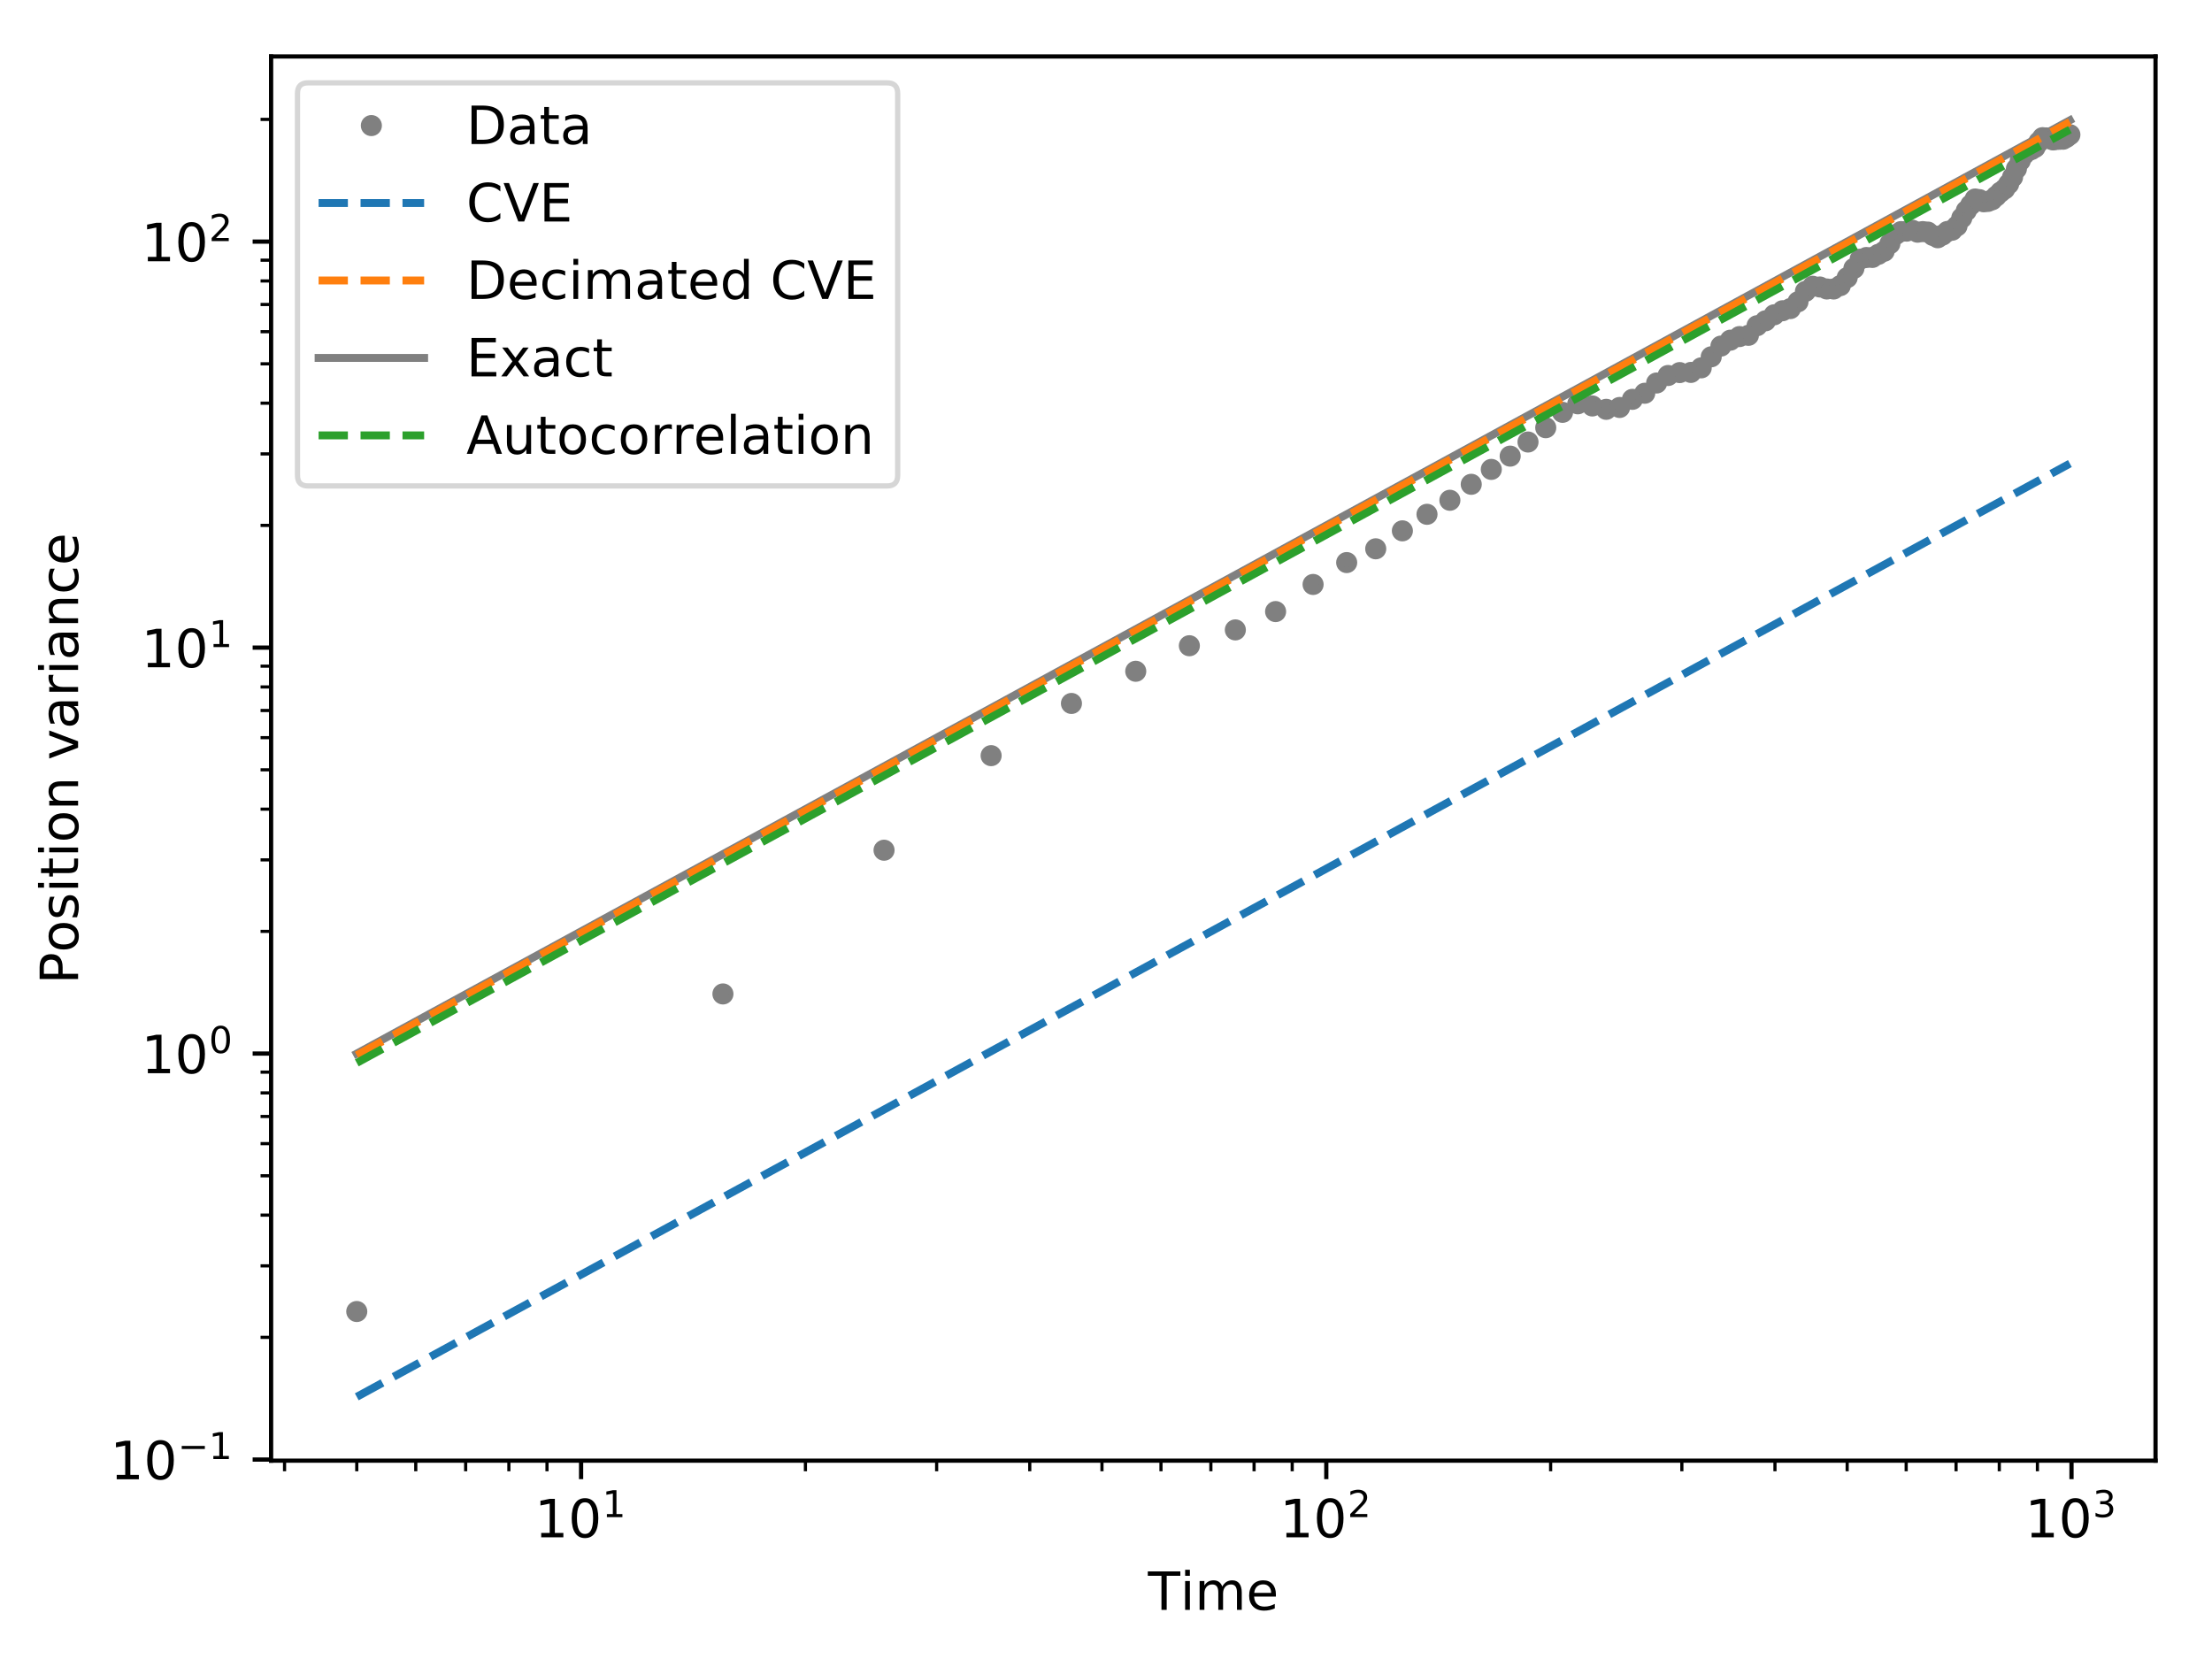 <?xml version="1.0" encoding="utf-8" standalone="no"?>
<!DOCTYPE svg PUBLIC "-//W3C//DTD SVG 1.1//EN"
  "http://www.w3.org/Graphics/SVG/1.1/DTD/svg11.dtd">
<!-- Created with matplotlib (https://matplotlib.org/) -->
<svg height="314.368pt" version="1.1" viewBox="0 0 419.198 314.368" width="419.198pt" xmlns="http://www.w3.org/2000/svg" xmlns:xlink="http://www.w3.org/1999/xlink">
 <defs>
  <style type="text/css">
*{stroke-linecap:butt;stroke-linejoin:round;}
  </style>
 </defs>
 <g id="figure_1">
  <g id="patch_1">
   <path d="M 0 314.368 
L 419.198 314.368 
L 419.198 0 
L 0 0 
z
" style="fill:#ffffff;"/>
  </g>
  <g id="axes_1">
   <g id="patch_2">
    <path d="M 51.378 276.812 
L 408.498 276.812 
L 408.498 10.7 
L 51.378 10.7 
z
" style="fill:#ffffff;"/>
   </g>
   <g id="line2d_1">
    <path clip-path="url(#pa954249436)" d="M 67.611 199.664 
L 308.157 68.617 
L 350.06 45.789 
L 374.724 32.353 
L 392.265 22.796 
" style="fill:none;stroke:#808080;stroke-linecap:square;stroke-width:1.5;"/>
   </g>
   <g id="matplotlib.axis_1">
    <g id="xtick_1">
     <g id="line2d_2">
      <defs>
       <path d="M 0 0 
L 0 3.5 
" id="m688ccbc147" style="stroke:#000000;stroke-width:0.8;"/>
      </defs>
      <g>
       <use style="stroke:#000000;stroke-width:0.8;" x="110.124" xlink:href="#m688ccbc147" y="276.812"/>
      </g>
     </g>
     <g id="text_1">
      <!-- $\mathdefault{10^{1}}$ -->
      <defs>
       <path d="M 12.406 8.297 
L 28.516 8.297 
L 28.516 63.922 
L 10.984 60.406 
L 10.984 69.391 
L 28.422 72.906 
L 38.281 72.906 
L 38.281 8.297 
L 54.391 8.297 
L 54.391 0 
L 12.406 0 
z
" id="DejaVuSans-49"/>
       <path d="M 31.781 66.406 
Q 24.172 66.406 20.328 58.906 
Q 16.5 51.422 16.5 36.375 
Q 16.5 21.391 20.328 13.891 
Q 24.172 6.391 31.781 6.391 
Q 39.453 6.391 43.281 13.891 
Q 47.125 21.391 47.125 36.375 
Q 47.125 51.422 43.281 58.906 
Q 39.453 66.406 31.781 66.406 
z
M 31.781 74.219 
Q 44.047 74.219 50.516 64.516 
Q 56.984 54.828 56.984 36.375 
Q 56.984 17.969 50.516 8.266 
Q 44.047 -1.422 31.781 -1.422 
Q 19.531 -1.422 13.062 8.266 
Q 6.594 17.969 6.594 36.375 
Q 6.594 54.828 13.062 64.516 
Q 19.531 74.219 31.781 74.219 
z
" id="DejaVuSans-48"/>
      </defs>
      <g transform="translate(101.324 291.41)scale(0.1 -0.1)">
       <use transform="translate(0 0.684)" xlink:href="#DejaVuSans-49"/>
       <use transform="translate(63.623 0.684)" xlink:href="#DejaVuSans-48"/>
       <use transform="translate(128.203 38.966)scale(0.7)" xlink:href="#DejaVuSans-49"/>
      </g>
     </g>
    </g>
    <g id="xtick_2">
     <g id="line2d_3">
      <g>
       <use style="stroke:#000000;stroke-width:0.8;" x="251.348" xlink:href="#m688ccbc147" y="276.812"/>
      </g>
     </g>
     <g id="text_2">
      <!-- $\mathdefault{10^{2}}$ -->
      <defs>
       <path d="M 19.188 8.297 
L 53.609 8.297 
L 53.609 0 
L 7.328 0 
L 7.328 8.297 
Q 12.938 14.109 22.625 23.891 
Q 32.328 33.688 34.812 36.531 
Q 39.547 41.844 41.422 45.531 
Q 43.312 49.219 43.312 52.781 
Q 43.312 58.594 39.234 62.25 
Q 35.156 65.922 28.609 65.922 
Q 23.969 65.922 18.812 64.312 
Q 13.672 62.703 7.812 59.422 
L 7.812 69.391 
Q 13.766 71.781 18.938 73 
Q 24.125 74.219 28.422 74.219 
Q 39.75 74.219 46.484 68.547 
Q 53.219 62.891 53.219 53.422 
Q 53.219 48.922 51.531 44.891 
Q 49.859 40.875 45.406 35.406 
Q 44.188 33.984 37.641 27.219 
Q 31.109 20.453 19.188 8.297 
z
" id="DejaVuSans-50"/>
      </defs>
      <g transform="translate(242.548 291.41)scale(0.1 -0.1)">
       <use transform="translate(0 0.766)" xlink:href="#DejaVuSans-49"/>
       <use transform="translate(63.623 0.766)" xlink:href="#DejaVuSans-48"/>
       <use transform="translate(128.203 39.047)scale(0.7)" xlink:href="#DejaVuSans-50"/>
      </g>
     </g>
    </g>
    <g id="xtick_3">
     <g id="line2d_4">
      <g>
       <use style="stroke:#000000;stroke-width:0.8;" x="392.573" xlink:href="#m688ccbc147" y="276.812"/>
      </g>
     </g>
     <g id="text_3">
      <!-- $\mathdefault{10^{3}}$ -->
      <defs>
       <path d="M 40.578 39.312 
Q 47.656 37.797 51.625 33 
Q 55.609 28.219 55.609 21.188 
Q 55.609 10.406 48.188 4.484 
Q 40.766 -1.422 27.094 -1.422 
Q 22.516 -1.422 17.656 -0.516 
Q 12.797 0.391 7.625 2.203 
L 7.625 11.719 
Q 11.719 9.328 16.594 8.109 
Q 21.484 6.891 26.812 6.891 
Q 36.078 6.891 40.938 10.547 
Q 45.797 14.203 45.797 21.188 
Q 45.797 27.641 41.281 31.266 
Q 36.766 34.906 28.719 34.906 
L 20.219 34.906 
L 20.219 43.016 
L 29.109 43.016 
Q 36.375 43.016 40.234 45.922 
Q 44.094 48.828 44.094 54.297 
Q 44.094 59.906 40.109 62.906 
Q 36.141 65.922 28.719 65.922 
Q 24.656 65.922 20.016 65.031 
Q 15.375 64.156 9.812 62.312 
L 9.812 71.094 
Q 15.438 72.656 20.344 73.438 
Q 25.25 74.219 29.594 74.219 
Q 40.828 74.219 47.359 69.109 
Q 53.906 64.016 53.906 55.328 
Q 53.906 49.266 50.438 45.094 
Q 46.969 40.922 40.578 39.312 
z
" id="DejaVuSans-51"/>
      </defs>
      <g transform="translate(383.773 291.41)scale(0.1 -0.1)">
       <use transform="translate(0 0.766)" xlink:href="#DejaVuSans-49"/>
       <use transform="translate(63.623 0.766)" xlink:href="#DejaVuSans-48"/>
       <use transform="translate(128.203 39.047)scale(0.7)" xlink:href="#DejaVuSans-51"/>
      </g>
     </g>
    </g>
    <g id="xtick_4">
     <g id="line2d_5">
      <defs>
       <path d="M 0 0 
L 0 2 
" id="m6ac464f787" style="stroke:#000000;stroke-width:0.6;"/>
      </defs>
      <g>
       <use style="stroke:#000000;stroke-width:0.6;" x="53.925" xlink:href="#m6ac464f787" y="276.812"/>
      </g>
     </g>
    </g>
    <g id="xtick_5">
     <g id="line2d_6">
      <g>
       <use style="stroke:#000000;stroke-width:0.6;" x="67.611" xlink:href="#m6ac464f787" y="276.812"/>
      </g>
     </g>
    </g>
    <g id="xtick_6">
     <g id="line2d_7">
      <g>
       <use style="stroke:#000000;stroke-width:0.6;" x="78.793" xlink:href="#m6ac464f787" y="276.812"/>
      </g>
     </g>
    </g>
    <g id="xtick_7">
     <g id="line2d_8">
      <g>
       <use style="stroke:#000000;stroke-width:0.6;" x="88.248" xlink:href="#m6ac464f787" y="276.812"/>
      </g>
     </g>
    </g>
    <g id="xtick_8">
     <g id="line2d_9">
      <g>
       <use style="stroke:#000000;stroke-width:0.6;" x="96.438" xlink:href="#m6ac464f787" y="276.812"/>
      </g>
     </g>
    </g>
    <g id="xtick_9">
     <g id="line2d_10">
      <g>
       <use style="stroke:#000000;stroke-width:0.6;" x="103.662" xlink:href="#m6ac464f787" y="276.812"/>
      </g>
     </g>
    </g>
    <g id="xtick_10">
     <g id="line2d_11">
      <g>
       <use style="stroke:#000000;stroke-width:0.6;" x="152.637" xlink:href="#m6ac464f787" y="276.812"/>
      </g>
     </g>
    </g>
    <g id="xtick_11">
     <g id="line2d_12">
      <g>
       <use style="stroke:#000000;stroke-width:0.6;" x="177.505" xlink:href="#m6ac464f787" y="276.812"/>
      </g>
     </g>
    </g>
    <g id="xtick_12">
     <g id="line2d_13">
      <g>
       <use style="stroke:#000000;stroke-width:0.6;" x="195.149" xlink:href="#m6ac464f787" y="276.812"/>
      </g>
     </g>
    </g>
    <g id="xtick_13">
     <g id="line2d_14">
      <g>
       <use style="stroke:#000000;stroke-width:0.6;" x="208.835" xlink:href="#m6ac464f787" y="276.812"/>
      </g>
     </g>
    </g>
    <g id="xtick_14">
     <g id="line2d_15">
      <g>
       <use style="stroke:#000000;stroke-width:0.6;" x="220.018" xlink:href="#m6ac464f787" y="276.812"/>
      </g>
     </g>
    </g>
    <g id="xtick_15">
     <g id="line2d_16">
      <g>
       <use style="stroke:#000000;stroke-width:0.6;" x="229.472" xlink:href="#m6ac464f787" y="276.812"/>
      </g>
     </g>
    </g>
    <g id="xtick_16">
     <g id="line2d_17">
      <g>
       <use style="stroke:#000000;stroke-width:0.6;" x="237.662" xlink:href="#m6ac464f787" y="276.812"/>
      </g>
     </g>
    </g>
    <g id="xtick_17">
     <g id="line2d_18">
      <g>
       <use style="stroke:#000000;stroke-width:0.6;" x="244.886" xlink:href="#m6ac464f787" y="276.812"/>
      </g>
     </g>
    </g>
    <g id="xtick_18">
     <g id="line2d_19">
      <g>
       <use style="stroke:#000000;stroke-width:0.6;" x="293.861" xlink:href="#m6ac464f787" y="276.812"/>
      </g>
     </g>
    </g>
    <g id="xtick_19">
     <g id="line2d_20">
      <g>
       <use style="stroke:#000000;stroke-width:0.6;" x="318.73" xlink:href="#m6ac464f787" y="276.812"/>
      </g>
     </g>
    </g>
    <g id="xtick_20">
     <g id="line2d_21">
      <g>
       <use style="stroke:#000000;stroke-width:0.6;" x="336.374" xlink:href="#m6ac464f787" y="276.812"/>
      </g>
     </g>
    </g>
    <g id="xtick_21">
     <g id="line2d_22">
      <g>
       <use style="stroke:#000000;stroke-width:0.6;" x="350.06" xlink:href="#m6ac464f787" y="276.812"/>
      </g>
     </g>
    </g>
    <g id="xtick_22">
     <g id="line2d_23">
      <g>
       <use style="stroke:#000000;stroke-width:0.6;" x="361.242" xlink:href="#m6ac464f787" y="276.812"/>
      </g>
     </g>
    </g>
    <g id="xtick_23">
     <g id="line2d_24">
      <g>
       <use style="stroke:#000000;stroke-width:0.6;" x="370.697" xlink:href="#m6ac464f787" y="276.812"/>
      </g>
     </g>
    </g>
    <g id="xtick_24">
     <g id="line2d_25">
      <g>
       <use style="stroke:#000000;stroke-width:0.6;" x="378.887" xlink:href="#m6ac464f787" y="276.812"/>
      </g>
     </g>
    </g>
    <g id="xtick_25">
     <g id="line2d_26">
      <g>
       <use style="stroke:#000000;stroke-width:0.6;" x="386.111" xlink:href="#m6ac464f787" y="276.812"/>
      </g>
     </g>
    </g>
    <g id="text_4">
     <!-- Time -->
     <defs>
      <path d="M -0.297 72.906 
L 61.375 72.906 
L 61.375 64.594 
L 35.5 64.594 
L 35.5 0 
L 25.594 0 
L 25.594 64.594 
L -0.297 64.594 
z
" id="DejaVuSans-84"/>
      <path d="M 9.422 54.688 
L 18.406 54.688 
L 18.406 0 
L 9.422 0 
z
M 9.422 75.984 
L 18.406 75.984 
L 18.406 64.594 
L 9.422 64.594 
z
" id="DejaVuSans-105"/>
      <path d="M 52 44.188 
Q 55.375 50.25 60.062 53.125 
Q 64.75 56 71.094 56 
Q 79.641 56 84.281 50.016 
Q 88.922 44.047 88.922 33.016 
L 88.922 0 
L 79.891 0 
L 79.891 32.719 
Q 79.891 40.578 77.094 44.375 
Q 74.312 48.188 68.609 48.188 
Q 61.625 48.188 57.562 43.547 
Q 53.516 38.922 53.516 30.906 
L 53.516 0 
L 44.484 0 
L 44.484 32.719 
Q 44.484 40.625 41.703 44.406 
Q 38.922 48.188 33.109 48.188 
Q 26.219 48.188 22.156 43.531 
Q 18.109 38.875 18.109 30.906 
L 18.109 0 
L 9.078 0 
L 9.078 54.688 
L 18.109 54.688 
L 18.109 46.188 
Q 21.188 51.219 25.484 53.609 
Q 29.781 56 35.688 56 
Q 41.656 56 45.828 52.969 
Q 50 49.953 52 44.188 
z
" id="DejaVuSans-109"/>
      <path d="M 56.203 29.594 
L 56.203 25.203 
L 14.891 25.203 
Q 15.484 15.922 20.484 11.062 
Q 25.484 6.203 34.422 6.203 
Q 39.594 6.203 44.453 7.469 
Q 49.312 8.734 54.109 11.281 
L 54.109 2.781 
Q 49.266 0.734 44.188 -0.344 
Q 39.109 -1.422 33.891 -1.422 
Q 20.797 -1.422 13.156 6.188 
Q 5.516 13.812 5.516 26.812 
Q 5.516 40.234 12.766 48.109 
Q 20.016 56 32.328 56 
Q 43.359 56 49.781 48.891 
Q 56.203 41.797 56.203 29.594 
z
M 47.219 32.234 
Q 47.125 39.594 43.094 43.984 
Q 39.062 48.391 32.422 48.391 
Q 24.906 48.391 20.391 44.141 
Q 15.875 39.891 15.188 32.172 
z
" id="DejaVuSans-101"/>
     </defs>
     <g transform="translate(217.551 305.089)scale(0.1 -0.1)">
      <use xlink:href="#DejaVuSans-84"/>
      <use x="61.037" xlink:href="#DejaVuSans-105"/>
      <use x="88.82" xlink:href="#DejaVuSans-109"/>
      <use x="186.232" xlink:href="#DejaVuSans-101"/>
     </g>
    </g>
   </g>
   <g id="matplotlib.axis_2">
    <g id="ytick_1">
     <g id="line2d_27">
      <defs>
       <path d="M 0 0 
L -3.5 0 
" id="mc000ca63ef" style="stroke:#000000;stroke-width:0.8;"/>
      </defs>
      <g>
       <use style="stroke:#000000;stroke-width:0.8;" x="51.378" xlink:href="#mc000ca63ef" y="276.602"/>
      </g>
     </g>
     <g id="text_5">
      <!-- $\mathdefault{10^{-1}}$ -->
      <defs>
       <path d="M 10.594 35.5 
L 73.188 35.5 
L 73.188 27.203 
L 10.594 27.203 
z
" id="DejaVuSans-8722"/>
      </defs>
      <g transform="translate(20.878 280.401)scale(0.1 -0.1)">
       <use transform="translate(0 0.684)" xlink:href="#DejaVuSans-49"/>
       <use transform="translate(63.623 0.684)" xlink:href="#DejaVuSans-48"/>
       <use transform="translate(128.203 38.966)scale(0.7)" xlink:href="#DejaVuSans-8722"/>
       <use transform="translate(186.855 38.966)scale(0.7)" xlink:href="#DejaVuSans-49"/>
      </g>
     </g>
    </g>
    <g id="ytick_2">
     <g id="line2d_28">
      <g>
       <use style="stroke:#000000;stroke-width:0.8;" x="51.378" xlink:href="#mc000ca63ef" y="199.664"/>
      </g>
     </g>
     <g id="text_6">
      <!-- $\mathdefault{10^{0}}$ -->
      <g transform="translate(26.778 203.464)scale(0.1 -0.1)">
       <use transform="translate(0 0.766)" xlink:href="#DejaVuSans-49"/>
       <use transform="translate(63.623 0.766)" xlink:href="#DejaVuSans-48"/>
       <use transform="translate(128.203 39.047)scale(0.7)" xlink:href="#DejaVuSans-48"/>
      </g>
     </g>
    </g>
    <g id="ytick_3">
     <g id="line2d_29">
      <g>
       <use style="stroke:#000000;stroke-width:0.8;" x="51.378" xlink:href="#mc000ca63ef" y="122.727"/>
      </g>
     </g>
     <g id="text_7">
      <!-- $\mathdefault{10^{1}}$ -->
      <g transform="translate(26.778 126.526)scale(0.1 -0.1)">
       <use transform="translate(0 0.684)" xlink:href="#DejaVuSans-49"/>
       <use transform="translate(63.623 0.684)" xlink:href="#DejaVuSans-48"/>
       <use transform="translate(128.203 38.966)scale(0.7)" xlink:href="#DejaVuSans-49"/>
      </g>
     </g>
    </g>
    <g id="ytick_4">
     <g id="line2d_30">
      <g>
       <use style="stroke:#000000;stroke-width:0.8;" x="51.378" xlink:href="#mc000ca63ef" y="45.789"/>
      </g>
     </g>
     <g id="text_8">
      <!-- $\mathdefault{10^{2}}$ -->
      <g transform="translate(26.778 49.588)scale(0.1 -0.1)">
       <use transform="translate(0 0.766)" xlink:href="#DejaVuSans-49"/>
       <use transform="translate(63.623 0.766)" xlink:href="#DejaVuSans-48"/>
       <use transform="translate(128.203 39.047)scale(0.7)" xlink:href="#DejaVuSans-50"/>
      </g>
     </g>
    </g>
    <g id="ytick_5">
     <g id="line2d_31">
      <defs>
       <path d="M 0 0 
L -2 0 
" id="m78d66c453a" style="stroke:#000000;stroke-width:0.6;"/>
      </defs>
      <g>
       <use style="stroke:#000000;stroke-width:0.6;" x="51.378" xlink:href="#m78d66c453a" y="253.442"/>
      </g>
     </g>
    </g>
    <g id="ytick_6">
     <g id="line2d_32">
      <g>
       <use style="stroke:#000000;stroke-width:0.6;" x="51.378" xlink:href="#m78d66c453a" y="239.893"/>
      </g>
     </g>
    </g>
    <g id="ytick_7">
     <g id="line2d_33">
      <g>
       <use style="stroke:#000000;stroke-width:0.6;" x="51.378" xlink:href="#m78d66c453a" y="230.281"/>
      </g>
     </g>
    </g>
    <g id="ytick_8">
     <g id="line2d_34">
      <g>
       <use style="stroke:#000000;stroke-width:0.6;" x="51.378" xlink:href="#m78d66c453a" y="222.825"/>
      </g>
     </g>
    </g>
    <g id="ytick_9">
     <g id="line2d_35">
      <g>
       <use style="stroke:#000000;stroke-width:0.6;" x="51.378" xlink:href="#m78d66c453a" y="216.733"/>
      </g>
     </g>
    </g>
    <g id="ytick_10">
     <g id="line2d_36">
      <g>
       <use style="stroke:#000000;stroke-width:0.6;" x="51.378" xlink:href="#m78d66c453a" y="211.582"/>
      </g>
     </g>
    </g>
    <g id="ytick_11">
     <g id="line2d_37">
      <g>
       <use style="stroke:#000000;stroke-width:0.6;" x="51.378" xlink:href="#m78d66c453a" y="207.12"/>
      </g>
     </g>
    </g>
    <g id="ytick_12">
     <g id="line2d_38">
      <g>
       <use style="stroke:#000000;stroke-width:0.6;" x="51.378" xlink:href="#m78d66c453a" y="203.185"/>
      </g>
     </g>
    </g>
    <g id="ytick_13">
     <g id="line2d_39">
      <g>
       <use style="stroke:#000000;stroke-width:0.6;" x="51.378" xlink:href="#m78d66c453a" y="176.504"/>
      </g>
     </g>
    </g>
    <g id="ytick_14">
     <g id="line2d_40">
      <g>
       <use style="stroke:#000000;stroke-width:0.6;" x="51.378" xlink:href="#m78d66c453a" y="162.956"/>
      </g>
     </g>
    </g>
    <g id="ytick_15">
     <g id="line2d_41">
      <g>
       <use style="stroke:#000000;stroke-width:0.6;" x="51.378" xlink:href="#m78d66c453a" y="153.343"/>
      </g>
     </g>
    </g>
    <g id="ytick_16">
     <g id="line2d_42">
      <g>
       <use style="stroke:#000000;stroke-width:0.6;" x="51.378" xlink:href="#m78d66c453a" y="145.887"/>
      </g>
     </g>
    </g>
    <g id="ytick_17">
     <g id="line2d_43">
      <g>
       <use style="stroke:#000000;stroke-width:0.6;" x="51.378" xlink:href="#m78d66c453a" y="139.795"/>
      </g>
     </g>
    </g>
    <g id="ytick_18">
     <g id="line2d_44">
      <g>
       <use style="stroke:#000000;stroke-width:0.6;" x="51.378" xlink:href="#m78d66c453a" y="134.645"/>
      </g>
     </g>
    </g>
    <g id="ytick_19">
     <g id="line2d_45">
      <g>
       <use style="stroke:#000000;stroke-width:0.6;" x="51.378" xlink:href="#m78d66c453a" y="130.183"/>
      </g>
     </g>
    </g>
    <g id="ytick_20">
     <g id="line2d_46">
      <g>
       <use style="stroke:#000000;stroke-width:0.6;" x="51.378" xlink:href="#m78d66c453a" y="126.247"/>
      </g>
     </g>
    </g>
    <g id="ytick_21">
     <g id="line2d_47">
      <g>
       <use style="stroke:#000000;stroke-width:0.6;" x="51.378" xlink:href="#m78d66c453a" y="99.566"/>
      </g>
     </g>
    </g>
    <g id="ytick_22">
     <g id="line2d_48">
      <g>
       <use style="stroke:#000000;stroke-width:0.6;" x="51.378" xlink:href="#m78d66c453a" y="86.018"/>
      </g>
     </g>
    </g>
    <g id="ytick_23">
     <g id="line2d_49">
      <g>
       <use style="stroke:#000000;stroke-width:0.6;" x="51.378" xlink:href="#m78d66c453a" y="76.406"/>
      </g>
     </g>
    </g>
    <g id="ytick_24">
     <g id="line2d_50">
      <g>
       <use style="stroke:#000000;stroke-width:0.6;" x="51.378" xlink:href="#m78d66c453a" y="68.95"/>
      </g>
     </g>
    </g>
    <g id="ytick_25">
     <g id="line2d_51">
      <g>
       <use style="stroke:#000000;stroke-width:0.6;" x="51.378" xlink:href="#m78d66c453a" y="62.858"/>
      </g>
     </g>
    </g>
    <g id="ytick_26">
     <g id="line2d_52">
      <g>
       <use style="stroke:#000000;stroke-width:0.6;" x="51.378" xlink:href="#m78d66c453a" y="57.707"/>
      </g>
     </g>
    </g>
    <g id="ytick_27">
     <g id="line2d_53">
      <g>
       <use style="stroke:#000000;stroke-width:0.6;" x="51.378" xlink:href="#m78d66c453a" y="53.245"/>
      </g>
     </g>
    </g>
    <g id="ytick_28">
     <g id="line2d_54">
      <g>
       <use style="stroke:#000000;stroke-width:0.6;" x="51.378" xlink:href="#m78d66c453a" y="49.31"/>
      </g>
     </g>
    </g>
    <g id="ytick_29">
     <g id="line2d_55">
      <g>
       <use style="stroke:#000000;stroke-width:0.6;" x="51.378" xlink:href="#m78d66c453a" y="22.629"/>
      </g>
     </g>
    </g>
    <g id="text_9">
     <!-- Position variance -->
     <defs>
      <path d="M 19.672 64.797 
L 19.672 37.406 
L 32.078 37.406 
Q 38.969 37.406 42.719 40.969 
Q 46.484 44.531 46.484 51.125 
Q 46.484 57.672 42.719 61.234 
Q 38.969 64.797 32.078 64.797 
z
M 9.812 72.906 
L 32.078 72.906 
Q 44.344 72.906 50.609 67.359 
Q 56.891 61.812 56.891 51.125 
Q 56.891 40.328 50.609 34.812 
Q 44.344 29.297 32.078 29.297 
L 19.672 29.297 
L 19.672 0 
L 9.812 0 
z
" id="DejaVuSans-80"/>
      <path d="M 30.609 48.391 
Q 23.391 48.391 19.188 42.75 
Q 14.984 37.109 14.984 27.297 
Q 14.984 17.484 19.156 11.844 
Q 23.344 6.203 30.609 6.203 
Q 37.797 6.203 41.984 11.859 
Q 46.188 17.531 46.188 27.297 
Q 46.188 37.016 41.984 42.703 
Q 37.797 48.391 30.609 48.391 
z
M 30.609 56 
Q 42.328 56 49.016 48.375 
Q 55.719 40.766 55.719 27.297 
Q 55.719 13.875 49.016 6.219 
Q 42.328 -1.422 30.609 -1.422 
Q 18.844 -1.422 12.172 6.219 
Q 5.516 13.875 5.516 27.297 
Q 5.516 40.766 12.172 48.375 
Q 18.844 56 30.609 56 
z
" id="DejaVuSans-111"/>
      <path d="M 44.281 53.078 
L 44.281 44.578 
Q 40.484 46.531 36.375 47.5 
Q 32.281 48.484 27.875 48.484 
Q 21.188 48.484 17.844 46.438 
Q 14.5 44.391 14.5 40.281 
Q 14.5 37.156 16.891 35.375 
Q 19.281 33.594 26.516 31.984 
L 29.594 31.297 
Q 39.156 29.25 43.188 25.516 
Q 47.219 21.781 47.219 15.094 
Q 47.219 7.469 41.188 3.016 
Q 35.156 -1.422 24.609 -1.422 
Q 20.219 -1.422 15.453 -0.562 
Q 10.688 0.297 5.422 2 
L 5.422 11.281 
Q 10.406 8.688 15.234 7.391 
Q 20.062 6.109 24.812 6.109 
Q 31.156 6.109 34.562 8.281 
Q 37.984 10.453 37.984 14.406 
Q 37.984 18.062 35.516 20.016 
Q 33.062 21.969 24.703 23.781 
L 21.578 24.516 
Q 13.234 26.266 9.516 29.906 
Q 5.812 33.547 5.812 39.891 
Q 5.812 47.609 11.281 51.797 
Q 16.75 56 26.812 56 
Q 31.781 56 36.172 55.266 
Q 40.578 54.547 44.281 53.078 
z
" id="DejaVuSans-115"/>
      <path d="M 18.312 70.219 
L 18.312 54.688 
L 36.812 54.688 
L 36.812 47.703 
L 18.312 47.703 
L 18.312 18.016 
Q 18.312 11.328 20.141 9.422 
Q 21.969 7.516 27.594 7.516 
L 36.812 7.516 
L 36.812 0 
L 27.594 0 
Q 17.188 0 13.234 3.875 
Q 9.281 7.766 9.281 18.016 
L 9.281 47.703 
L 2.688 47.703 
L 2.688 54.688 
L 9.281 54.688 
L 9.281 70.219 
z
" id="DejaVuSans-116"/>
      <path d="M 54.891 33.016 
L 54.891 0 
L 45.906 0 
L 45.906 32.719 
Q 45.906 40.484 42.875 44.328 
Q 39.844 48.188 33.797 48.188 
Q 26.516 48.188 22.312 43.547 
Q 18.109 38.922 18.109 30.906 
L 18.109 0 
L 9.078 0 
L 9.078 54.688 
L 18.109 54.688 
L 18.109 46.188 
Q 21.344 51.125 25.703 53.562 
Q 30.078 56 35.797 56 
Q 45.219 56 50.047 50.172 
Q 54.891 44.344 54.891 33.016 
z
" id="DejaVuSans-110"/>
      <path id="DejaVuSans-32"/>
      <path d="M 2.984 54.688 
L 12.5 54.688 
L 29.594 8.797 
L 46.688 54.688 
L 56.203 54.688 
L 35.688 0 
L 23.484 0 
z
" id="DejaVuSans-118"/>
      <path d="M 34.281 27.484 
Q 23.391 27.484 19.188 25 
Q 14.984 22.516 14.984 16.5 
Q 14.984 11.719 18.141 8.906 
Q 21.297 6.109 26.703 6.109 
Q 34.188 6.109 38.703 11.406 
Q 43.219 16.703 43.219 25.484 
L 43.219 27.484 
z
M 52.203 31.203 
L 52.203 0 
L 43.219 0 
L 43.219 8.297 
Q 40.141 3.328 35.547 0.953 
Q 30.953 -1.422 24.312 -1.422 
Q 15.922 -1.422 10.953 3.297 
Q 6 8.016 6 15.922 
Q 6 25.141 12.172 29.828 
Q 18.359 34.516 30.609 34.516 
L 43.219 34.516 
L 43.219 35.406 
Q 43.219 41.609 39.141 45 
Q 35.062 48.391 27.688 48.391 
Q 23 48.391 18.547 47.266 
Q 14.109 46.141 10.016 43.891 
L 10.016 52.203 
Q 14.938 54.109 19.578 55.047 
Q 24.219 56 28.609 56 
Q 40.484 56 46.344 49.844 
Q 52.203 43.703 52.203 31.203 
z
" id="DejaVuSans-97"/>
      <path d="M 41.109 46.297 
Q 39.594 47.172 37.812 47.578 
Q 36.031 48 33.891 48 
Q 26.266 48 22.188 43.047 
Q 18.109 38.094 18.109 28.812 
L 18.109 0 
L 9.078 0 
L 9.078 54.688 
L 18.109 54.688 
L 18.109 46.188 
Q 20.953 51.172 25.484 53.578 
Q 30.031 56 36.531 56 
Q 37.453 56 38.578 55.875 
Q 39.703 55.766 41.062 55.516 
z
" id="DejaVuSans-114"/>
      <path d="M 48.781 52.594 
L 48.781 44.188 
Q 44.969 46.297 41.141 47.344 
Q 37.312 48.391 33.406 48.391 
Q 24.656 48.391 19.812 42.844 
Q 14.984 37.312 14.984 27.297 
Q 14.984 17.281 19.812 11.734 
Q 24.656 6.203 33.406 6.203 
Q 37.312 6.203 41.141 7.25 
Q 44.969 8.297 48.781 10.406 
L 48.781 2.094 
Q 45.016 0.344 40.984 -0.531 
Q 36.969 -1.422 32.422 -1.422 
Q 20.062 -1.422 12.781 6.344 
Q 5.516 14.109 5.516 27.297 
Q 5.516 40.672 12.859 48.328 
Q 20.219 56 33.016 56 
Q 37.156 56 41.109 55.141 
Q 45.062 54.297 48.781 52.594 
z
" id="DejaVuSans-99"/>
     </defs>
     <g transform="translate(14.798 186.515)rotate(-90)scale(0.1 -0.1)">
      <use xlink:href="#DejaVuSans-80"/>
      <use x="60.256" xlink:href="#DejaVuSans-111"/>
      <use x="121.438" xlink:href="#DejaVuSans-115"/>
      <use x="173.537" xlink:href="#DejaVuSans-105"/>
      <use x="201.32" xlink:href="#DejaVuSans-116"/>
      <use x="240.529" xlink:href="#DejaVuSans-105"/>
      <use x="268.312" xlink:href="#DejaVuSans-111"/>
      <use x="329.494" xlink:href="#DejaVuSans-110"/>
      <use x="392.873" xlink:href="#DejaVuSans-32"/>
      <use x="424.66" xlink:href="#DejaVuSans-118"/>
      <use x="483.84" xlink:href="#DejaVuSans-97"/>
      <use x="545.119" xlink:href="#DejaVuSans-114"/>
      <use x="586.232" xlink:href="#DejaVuSans-105"/>
      <use x="614.016" xlink:href="#DejaVuSans-97"/>
      <use x="675.295" xlink:href="#DejaVuSans-110"/>
      <use x="738.674" xlink:href="#DejaVuSans-99"/>
      <use x="793.654" xlink:href="#DejaVuSans-101"/>
     </g>
    </g>
   </g>
   <g id="line2d_56">
    <defs>
     <path d="M 0 1.5 
C 0.398 1.5 0.779 1.342 1.061 1.061 
C 1.342 0.779 1.5 0.398 1.5 0 
C 1.5 -0.398 1.342 -0.779 1.061 -1.061 
C 0.779 -1.342 0.398 -1.5 0 -1.5 
C -0.398 -1.5 -0.779 -1.342 -1.061 -1.061 
C -1.342 -0.779 -1.5 -0.398 -1.5 0 
C -1.5 0.398 -1.342 0.779 -1.061 1.061 
C -0.779 1.342 -0.398 1.5 0 1.5 
z
" id="m3a7506137e" style="stroke:#808080;"/>
    </defs>
    <g clip-path="url(#pa954249436)">
     <use style="fill:#808080;stroke:#808080;" x="67.611" xlink:href="#m3a7506137e" y="248.546"/>
     <use style="fill:#808080;stroke:#808080;" x="137.003" xlink:href="#m3a7506137e" y="188.363"/>
     <use style="fill:#808080;stroke:#808080;" x="167.537" xlink:href="#m3a7506137e" y="161.125"/>
     <use style="fill:#808080;stroke:#808080;" x="187.829" xlink:href="#m3a7506137e" y="143.204"/>
     <use style="fill:#808080;stroke:#808080;" x="203.051" xlink:href="#m3a7506137e" y="133.311"/>
     <use style="fill:#808080;stroke:#808080;" x="215.236" xlink:href="#m3a7506137e" y="127.213"/>
     <use style="fill:#808080;stroke:#808080;" x="225.397" xlink:href="#m3a7506137e" y="122.374"/>
     <use style="fill:#808080;stroke:#808080;" x="234.111" xlink:href="#m3a7506137e" y="119.375"/>
     <use style="fill:#808080;stroke:#808080;" x="241.74" xlink:href="#m3a7506137e" y="115.9"/>
     <use style="fill:#808080;stroke:#808080;" x="248.845" xlink:href="#m3a7506137e" y="110.76"/>
     <use style="fill:#808080;stroke:#808080;" x="255.211" xlink:href="#m3a7506137e" y="106.614"/>
     <use style="fill:#808080;stroke:#808080;" x="260.715" xlink:href="#m3a7506137e" y="104.004"/>
     <use style="fill:#808080;stroke:#808080;" x="265.766" xlink:href="#m3a7506137e" y="100.601"/>
     <use style="fill:#808080;stroke:#808080;" x="270.432" xlink:href="#m3a7506137e" y="97.466"/>
     <use style="fill:#808080;stroke:#808080;" x="274.769" xlink:href="#m3a7506137e" y="94.807"/>
     <use style="fill:#808080;stroke:#808080;" x="278.818" xlink:href="#m3a7506137e" y="91.781"/>
     <use style="fill:#808080;stroke:#808080;" x="282.617" xlink:href="#m3a7506137e" y="88.958"/>
     <use style="fill:#808080;stroke:#808080;" x="286.195" xlink:href="#m3a7506137e" y="86.442"/>
     <use style="fill:#808080;stroke:#808080;" x="289.575" xlink:href="#m3a7506137e" y="83.766"/>
     <use style="fill:#808080;stroke:#808080;" x="292.934" xlink:href="#m3a7506137e" y="81.054"/>
     <use style="fill:#808080;stroke:#808080;" x="296.119" xlink:href="#m3a7506137e" y="78.143"/>
     <use style="fill:#808080;stroke:#808080;" x="299.006" xlink:href="#m3a7506137e" y="76.528"/>
     <use style="fill:#808080;stroke:#808080;" x="301.763" xlink:href="#m3a7506137e" y="76.935"/>
     <use style="fill:#808080;stroke:#808080;" x="304.401" xlink:href="#m3a7506137e" y="77.573"/>
     <use style="fill:#808080;stroke:#808080;" x="306.931" xlink:href="#m3a7506137e" y="77.221"/>
     <use style="fill:#808080;stroke:#808080;" x="309.36" xlink:href="#m3a7506137e" y="75.681"/>
     <use style="fill:#808080;stroke:#808080;" x="311.697" xlink:href="#m3a7506137e" y="74.524"/>
     <use style="fill:#808080;stroke:#808080;" x="313.948" xlink:href="#m3a7506137e" y="72.582"/>
     <use style="fill:#808080;stroke:#808080;" x="316.119" xlink:href="#m3a7506137e" y="71.162"/>
     <use style="fill:#808080;stroke:#808080;" x="318.319" xlink:href="#m3a7506137e" y="70.61"/>
     <use style="fill:#808080;stroke:#808080;" x="320.443" xlink:href="#m3a7506137e" y="70.577"/>
     <use style="fill:#808080;stroke:#808080;" x="322.4" xlink:href="#m3a7506137e" y="69.712"/>
     <use style="fill:#808080;stroke:#808080;" x="324.296" xlink:href="#m3a7506137e" y="67.617"/>
     <use style="fill:#808080;stroke:#808080;" x="326.135" xlink:href="#m3a7506137e" y="65.589"/>
     <use style="fill:#808080;stroke:#808080;" x="327.921" xlink:href="#m3a7506137e" y="64.468"/>
     <use style="fill:#808080;stroke:#808080;" x="329.656" xlink:href="#m3a7506137e" y="63.785"/>
     <use style="fill:#808080;stroke:#808080;" x="331.343" xlink:href="#m3a7506137e" y="63.545"/>
     <use style="fill:#808080;stroke:#808080;" x="332.985" xlink:href="#m3a7506137e" y="61.727"/>
     <use style="fill:#808080;stroke:#808080;" x="334.585" xlink:href="#m3a7506137e" y="60.796"/>
     <use style="fill:#808080;stroke:#808080;" x="336.22" xlink:href="#m3a7506137e" y="59.659"/>
     <use style="fill:#808080;stroke:#808080;" x="337.814" xlink:href="#m3a7506137e" y="58.889"/>
     <use style="fill:#808080;stroke:#808080;" x="339.293" xlink:href="#m3a7506137e" y="58.481"/>
     <use style="fill:#808080;stroke:#808080;" x="340.738" xlink:href="#m3a7506137e" y="57.192"/>
     <use style="fill:#808080;stroke:#808080;" x="342.15" xlink:href="#m3a7506137e" y="55.224"/>
     <use style="fill:#808080;stroke:#808080;" x="343.53" xlink:href="#m3a7506137e" y="54.25"/>
     <use style="fill:#808080;stroke:#808080;" x="344.879" xlink:href="#m3a7506137e" y="54.388"/>
     <use style="fill:#808080;stroke:#808080;" x="346.2" xlink:href="#m3a7506137e" y="54.767"/>
     <use style="fill:#808080;stroke:#808080;" x="347.492" xlink:href="#m3a7506137e" y="54.771"/>
     <use style="fill:#808080;stroke:#808080;" x="348.758" xlink:href="#m3a7506137e" y="54.128"/>
     <use style="fill:#808080;stroke:#808080;" x="350.06" xlink:href="#m3a7506137e" y="52.613"/>
     <use style="fill:#808080;stroke:#808080;" x="351.335" xlink:href="#m3a7506137e" y="50.86"/>
     <use style="fill:#808080;stroke:#808080;" x="352.524" xlink:href="#m3a7506137e" y="49.117"/>
     <use style="fill:#808080;stroke:#808080;" x="353.692" xlink:href="#m3a7506137e" y="48.801"/>
     <use style="fill:#808080;stroke:#808080;" x="354.837" xlink:href="#m3a7506137e" y="48.788"/>
     <use style="fill:#808080;stroke:#808080;" x="355.961" xlink:href="#m3a7506137e" y="48.202"/>
     <use style="fill:#808080;stroke:#808080;" x="357.066" xlink:href="#m3a7506137e" y="47.62"/>
     <use style="fill:#808080;stroke:#808080;" x="358.15" xlink:href="#m3a7506137e" y="46.189"/>
     <use style="fill:#808080;stroke:#808080;" x="359.216" xlink:href="#m3a7506137e" y="44.471"/>
     <use style="fill:#808080;stroke:#808080;" x="360.263" xlink:href="#m3a7506137e" y="43.89"/>
     <use style="fill:#808080;stroke:#808080;" x="361.344" xlink:href="#m3a7506137e" y="43.801"/>
     <use style="fill:#808080;stroke:#808080;" x="362.407" xlink:href="#m3a7506137e" y="43.633"/>
     <use style="fill:#808080;stroke:#808080;" x="363.402" xlink:href="#m3a7506137e" y="44.003"/>
     <use style="fill:#808080;stroke:#808080;" x="364.381" xlink:href="#m3a7506137e" y="43.89"/>
     <use style="fill:#808080;stroke:#808080;" x="365.344" xlink:href="#m3a7506137e" y="43.981"/>
     <use style="fill:#808080;stroke:#808080;" x="366.293" xlink:href="#m3a7506137e" y="44.617"/>
     <use style="fill:#808080;stroke:#808080;" x="367.227" xlink:href="#m3a7506137e" y="45.056"/>
     <use style="fill:#808080;stroke:#808080;" x="368.147" xlink:href="#m3a7506137e" y="44.547"/>
     <use style="fill:#808080;stroke:#808080;" x="369.054" xlink:href="#m3a7506137e" y="43.866"/>
     <use style="fill:#808080;stroke:#808080;" x="369.948" xlink:href="#m3a7506137e" y="43.631"/>
     <use style="fill:#808080;stroke:#808080;" x="370.872" xlink:href="#m3a7506137e" y="42.825"/>
     <use style="fill:#808080;stroke:#808080;" x="371.782" xlink:href="#m3a7506137e" y="41.3"/>
     <use style="fill:#808080;stroke:#808080;" x="372.637" xlink:href="#m3a7506137e" y="39.931"/>
     <use style="fill:#808080;stroke:#808080;" x="373.48" xlink:href="#m3a7506137e" y="38.83"/>
     <use style="fill:#808080;stroke:#808080;" x="374.312" xlink:href="#m3a7506137e" y="37.714"/>
     <use style="fill:#808080;stroke:#808080;" x="375.133" xlink:href="#m3a7506137e" y="37.835"/>
     <use style="fill:#808080;stroke:#808080;" x="375.942" xlink:href="#m3a7506137e" y="38.238"/>
     <use style="fill:#808080;stroke:#808080;" x="376.741" xlink:href="#m3a7506137e" y="38.167"/>
     <use style="fill:#808080;stroke:#808080;" x="377.53" xlink:href="#m3a7506137e" y="37.867"/>
     <use style="fill:#808080;stroke:#808080;" x="378.309" xlink:href="#m3a7506137e" y="37.168"/>
     <use style="fill:#808080;stroke:#808080;" x="379.116" xlink:href="#m3a7506137e" y="36.404"/>
     <use style="fill:#808080;stroke:#808080;" x="379.913" xlink:href="#m3a7506137e" y="35.809"/>
     <use style="fill:#808080;stroke:#808080;" x="380.662" xlink:href="#m3a7506137e" y="34.863"/>
     <use style="fill:#808080;stroke:#808080;" x="381.403" xlink:href="#m3a7506137e" y="33.564"/>
     <use style="fill:#808080;stroke:#808080;" x="382.134" xlink:href="#m3a7506137e" y="31.978"/>
     <use style="fill:#808080;stroke:#808080;" x="382.857" xlink:href="#m3a7506137e" y="30.451"/>
     <use style="fill:#808080;stroke:#808080;" x="383.572" xlink:href="#m3a7506137e" y="29.273"/>
     <use style="fill:#808080;stroke:#808080;" x="384.278" xlink:href="#m3a7506137e" y="28.619"/>
     <use style="fill:#808080;stroke:#808080;" x="384.976" xlink:href="#m3a7506137e" y="28.343"/>
     <use style="fill:#808080;stroke:#808080;" x="385.666" xlink:href="#m3a7506137e" y="27.937"/>
     <use style="fill:#808080;stroke:#808080;" x="386.383" xlink:href="#m3a7506137e" y="26.901"/>
     <use style="fill:#808080;stroke:#808080;" x="387.091" xlink:href="#m3a7506137e" y="26.089"/>
     <use style="fill:#808080;stroke:#808080;" x="387.758" xlink:href="#m3a7506137e" y="26.131"/>
     <use style="fill:#808080;stroke:#808080;" x="388.418" xlink:href="#m3a7506137e" y="26.269"/>
     <use style="fill:#808080;stroke:#808080;" x="389.071" xlink:href="#m3a7506137e" y="26.517"/>
     <use style="fill:#808080;stroke:#808080;" x="389.717" xlink:href="#m3a7506137e" y="26.421"/>
     <use style="fill:#808080;stroke:#808080;" x="390.356" xlink:href="#m3a7506137e" y="26.391"/>
     <use style="fill:#808080;stroke:#808080;" x="390.989" xlink:href="#m3a7506137e" y="26.378"/>
     <use style="fill:#808080;stroke:#808080;" x="391.615" xlink:href="#m3a7506137e" y="26.031"/>
     <use style="fill:#808080;stroke:#808080;" x="392.265" xlink:href="#m3a7506137e" y="25.533"/>
    </g>
   </g>
   <g id="line2d_57">
    <path clip-path="url(#pa954249436)" d="M 67.611 264.716 
L 308.157 133.669 
L 350.06 110.841 
L 374.724 97.404 
L 392.265 87.848 
" style="fill:none;stroke:#1f77b4;stroke-dasharray:5.55,2.4;stroke-dashoffset:0;stroke-width:1.5;"/>
   </g>
   <g id="line2d_58">
    <path clip-path="url(#pa954249436)" d="M 67.611 199.988 
L 308.157 68.941 
L 350.06 46.113 
L 374.724 32.677 
L 392.265 23.12 
" style="fill:none;stroke:#ff7f0e;stroke-dasharray:5.55,2.4;stroke-dashoffset:0;stroke-width:1.5;"/>
   </g>
   <g id="line2d_59">
    <path clip-path="url(#pa954249436)" d="M 67.611 201.426 
L 308.157 70.378 
L 350.06 47.55 
L 374.724 34.114 
L 392.265 24.557 
" style="fill:none;stroke:#2ca02c;stroke-dasharray:5.55,2.4;stroke-dashoffset:0;stroke-width:1.5;"/>
   </g>
   <g id="patch_3">
    <path d="M 51.378 276.812 
L 51.378 10.7 
" style="fill:none;stroke:#000000;stroke-linecap:square;stroke-linejoin:miter;stroke-width:0.8;"/>
   </g>
   <g id="patch_4">
    <path d="M 408.498 276.812 
L 408.498 10.7 
" style="fill:none;stroke:#000000;stroke-linecap:square;stroke-linejoin:miter;stroke-width:0.8;"/>
   </g>
   <g id="patch_5">
    <path d="M 51.378 276.812 
L 408.498 276.812 
" style="fill:none;stroke:#000000;stroke-linecap:square;stroke-linejoin:miter;stroke-width:0.8;"/>
   </g>
   <g id="patch_6">
    <path d="M 51.378 10.7 
L 408.498 10.7 
" style="fill:none;stroke:#000000;stroke-linecap:square;stroke-linejoin:miter;stroke-width:0.8;"/>
   </g>
   <g id="legend_1">
    <g id="patch_7">
     <path d="M 58.378 92.091 
L 168.119 92.091 
Q 170.119 92.091 170.119 90.091 
L 170.119 17.7 
Q 170.119 15.7 168.119 15.7 
L 58.378 15.7 
Q 56.378 15.7 56.378 17.7 
L 56.378 90.091 
Q 56.378 92.091 58.378 92.091 
z
" style="fill:#ffffff;opacity:0.8;stroke:#cccccc;stroke-linejoin:miter;"/>
    </g>
    <g id="line2d_60"/>
    <g id="line2d_61">
     <g>
      <use style="fill:#808080;stroke:#808080;" x="70.378" xlink:href="#m3a7506137e" y="23.798"/>
     </g>
    </g>
    <g id="text_10">
     <!-- Data -->
     <defs>
      <path d="M 19.672 64.797 
L 19.672 8.109 
L 31.594 8.109 
Q 46.688 8.109 53.688 14.938 
Q 60.688 21.781 60.688 36.531 
Q 60.688 51.172 53.688 57.984 
Q 46.688 64.797 31.594 64.797 
z
M 9.812 72.906 
L 30.078 72.906 
Q 51.266 72.906 61.172 64.094 
Q 71.094 55.281 71.094 36.531 
Q 71.094 17.672 61.125 8.828 
Q 51.172 0 30.078 0 
L 9.812 0 
z
" id="DejaVuSans-68"/>
     </defs>
     <g transform="translate(88.378 27.298)scale(0.1 -0.1)">
      <use xlink:href="#DejaVuSans-68"/>
      <use x="77.002" xlink:href="#DejaVuSans-97"/>
      <use x="138.281" xlink:href="#DejaVuSans-116"/>
      <use x="177.49" xlink:href="#DejaVuSans-97"/>
     </g>
    </g>
    <g id="line2d_62">
     <path d="M 60.378 38.477 
L 80.378 38.477 
" style="fill:none;stroke:#1f77b4;stroke-dasharray:5.55,2.4;stroke-dashoffset:0;stroke-width:1.5;"/>
    </g>
    <g id="line2d_63"/>
    <g id="text_11">
     <!-- CVE -->
     <defs>
      <path d="M 64.406 67.281 
L 64.406 56.891 
Q 59.422 61.531 53.781 63.812 
Q 48.141 66.109 41.797 66.109 
Q 29.297 66.109 22.656 58.469 
Q 16.016 50.828 16.016 36.375 
Q 16.016 21.969 22.656 14.328 
Q 29.297 6.688 41.797 6.688 
Q 48.141 6.688 53.781 8.984 
Q 59.422 11.281 64.406 15.922 
L 64.406 5.609 
Q 59.234 2.094 53.438 0.328 
Q 47.656 -1.422 41.219 -1.422 
Q 24.656 -1.422 15.125 8.703 
Q 5.609 18.844 5.609 36.375 
Q 5.609 53.953 15.125 64.078 
Q 24.656 74.219 41.219 74.219 
Q 47.75 74.219 53.531 72.484 
Q 59.328 70.75 64.406 67.281 
z
" id="DejaVuSans-67"/>
      <path d="M 28.609 0 
L 0.781 72.906 
L 11.078 72.906 
L 34.188 11.531 
L 57.328 72.906 
L 67.578 72.906 
L 39.797 0 
z
" id="DejaVuSans-86"/>
      <path d="M 9.812 72.906 
L 55.906 72.906 
L 55.906 64.594 
L 19.672 64.594 
L 19.672 43.016 
L 54.391 43.016 
L 54.391 34.719 
L 19.672 34.719 
L 19.672 8.297 
L 56.781 8.297 
L 56.781 0 
L 9.812 0 
z
" id="DejaVuSans-69"/>
     </defs>
     <g transform="translate(88.378 41.977)scale(0.1 -0.1)">
      <use xlink:href="#DejaVuSans-67"/>
      <use x="69.824" xlink:href="#DejaVuSans-86"/>
      <use x="138.232" xlink:href="#DejaVuSans-69"/>
     </g>
    </g>
    <g id="line2d_64">
     <path d="M 60.378 53.155 
L 80.378 53.155 
" style="fill:none;stroke:#ff7f0e;stroke-dasharray:5.55,2.4;stroke-dashoffset:0;stroke-width:1.5;"/>
    </g>
    <g id="line2d_65"/>
    <g id="text_12">
     <!-- Decimated CVE -->
     <defs>
      <path d="M 45.406 46.391 
L 45.406 75.984 
L 54.391 75.984 
L 54.391 0 
L 45.406 0 
L 45.406 8.203 
Q 42.578 3.328 38.25 0.953 
Q 33.938 -1.422 27.875 -1.422 
Q 17.969 -1.422 11.734 6.484 
Q 5.516 14.406 5.516 27.297 
Q 5.516 40.188 11.734 48.094 
Q 17.969 56 27.875 56 
Q 33.938 56 38.25 53.625 
Q 42.578 51.266 45.406 46.391 
z
M 14.797 27.297 
Q 14.797 17.391 18.875 11.75 
Q 22.953 6.109 30.078 6.109 
Q 37.203 6.109 41.297 11.75 
Q 45.406 17.391 45.406 27.297 
Q 45.406 37.203 41.297 42.844 
Q 37.203 48.484 30.078 48.484 
Q 22.953 48.484 18.875 42.844 
Q 14.797 37.203 14.797 27.297 
z
" id="DejaVuSans-100"/>
     </defs>
     <g transform="translate(88.378 56.655)scale(0.1 -0.1)">
      <use xlink:href="#DejaVuSans-68"/>
      <use x="77.002" xlink:href="#DejaVuSans-101"/>
      <use x="138.525" xlink:href="#DejaVuSans-99"/>
      <use x="193.506" xlink:href="#DejaVuSans-105"/>
      <use x="221.289" xlink:href="#DejaVuSans-109"/>
      <use x="318.701" xlink:href="#DejaVuSans-97"/>
      <use x="379.98" xlink:href="#DejaVuSans-116"/>
      <use x="419.189" xlink:href="#DejaVuSans-101"/>
      <use x="480.713" xlink:href="#DejaVuSans-100"/>
      <use x="544.189" xlink:href="#DejaVuSans-32"/>
      <use x="575.977" xlink:href="#DejaVuSans-67"/>
      <use x="645.801" xlink:href="#DejaVuSans-86"/>
      <use x="714.209" xlink:href="#DejaVuSans-69"/>
     </g>
    </g>
    <g id="line2d_66">
     <path d="M 60.378 67.833 
L 80.378 67.833 
" style="fill:none;stroke:#808080;stroke-linecap:square;stroke-width:1.5;"/>
    </g>
    <g id="line2d_67"/>
    <g id="text_13">
     <!-- Exact -->
     <defs>
      <path d="M 54.891 54.688 
L 35.109 28.078 
L 55.906 0 
L 45.312 0 
L 29.391 21.484 
L 13.484 0 
L 2.875 0 
L 24.125 28.609 
L 4.688 54.688 
L 15.281 54.688 
L 29.781 35.203 
L 44.281 54.688 
z
" id="DejaVuSans-120"/>
     </defs>
     <g transform="translate(88.378 71.333)scale(0.1 -0.1)">
      <use xlink:href="#DejaVuSans-69"/>
      <use x="63.184" xlink:href="#DejaVuSans-120"/>
      <use x="122.363" xlink:href="#DejaVuSans-97"/>
      <use x="183.643" xlink:href="#DejaVuSans-99"/>
      <use x="238.623" xlink:href="#DejaVuSans-116"/>
     </g>
    </g>
    <g id="line2d_68">
     <path d="M 60.378 82.511 
L 80.378 82.511 
" style="fill:none;stroke:#2ca02c;stroke-dasharray:5.55,2.4;stroke-dashoffset:0;stroke-width:1.5;"/>
    </g>
    <g id="line2d_69"/>
    <g id="text_14">
     <!-- Autocorrelation -->
     <defs>
      <path d="M 34.188 63.188 
L 20.797 26.906 
L 47.609 26.906 
z
M 28.609 72.906 
L 39.797 72.906 
L 67.578 0 
L 57.328 0 
L 50.688 18.703 
L 17.828 18.703 
L 11.188 0 
L 0.781 0 
z
" id="DejaVuSans-65"/>
      <path d="M 8.5 21.578 
L 8.5 54.688 
L 17.484 54.688 
L 17.484 21.922 
Q 17.484 14.156 20.5 10.266 
Q 23.531 6.391 29.594 6.391 
Q 36.859 6.391 41.078 11.031 
Q 45.312 15.672 45.312 23.688 
L 45.312 54.688 
L 54.297 54.688 
L 54.297 0 
L 45.312 0 
L 45.312 8.406 
Q 42.047 3.422 37.719 1 
Q 33.406 -1.422 27.688 -1.422 
Q 18.266 -1.422 13.375 4.438 
Q 8.5 10.297 8.5 21.578 
z
M 31.109 56 
z
" id="DejaVuSans-117"/>
      <path d="M 9.422 75.984 
L 18.406 75.984 
L 18.406 0 
L 9.422 0 
z
" id="DejaVuSans-108"/>
     </defs>
     <g transform="translate(88.378 86.011)scale(0.1 -0.1)">
      <use xlink:href="#DejaVuSans-65"/>
      <use x="68.408" xlink:href="#DejaVuSans-117"/>
      <use x="131.787" xlink:href="#DejaVuSans-116"/>
      <use x="170.996" xlink:href="#DejaVuSans-111"/>
      <use x="232.178" xlink:href="#DejaVuSans-99"/>
      <use x="287.158" xlink:href="#DejaVuSans-111"/>
      <use x="348.34" xlink:href="#DejaVuSans-114"/>
      <use x="389.438" xlink:href="#DejaVuSans-114"/>
      <use x="430.52" xlink:href="#DejaVuSans-101"/>
      <use x="492.043" xlink:href="#DejaVuSans-108"/>
      <use x="519.826" xlink:href="#DejaVuSans-97"/>
      <use x="581.105" xlink:href="#DejaVuSans-116"/>
      <use x="620.314" xlink:href="#DejaVuSans-105"/>
      <use x="648.098" xlink:href="#DejaVuSans-111"/>
      <use x="709.279" xlink:href="#DejaVuSans-110"/>
     </g>
    </g>
   </g>
  </g>
 </g>
 <defs>
  <clipPath id="pa954249436">
   <rect height="266.112" width="357.12" x="51.378" y="10.7"/>
  </clipPath>
 </defs>
</svg>
